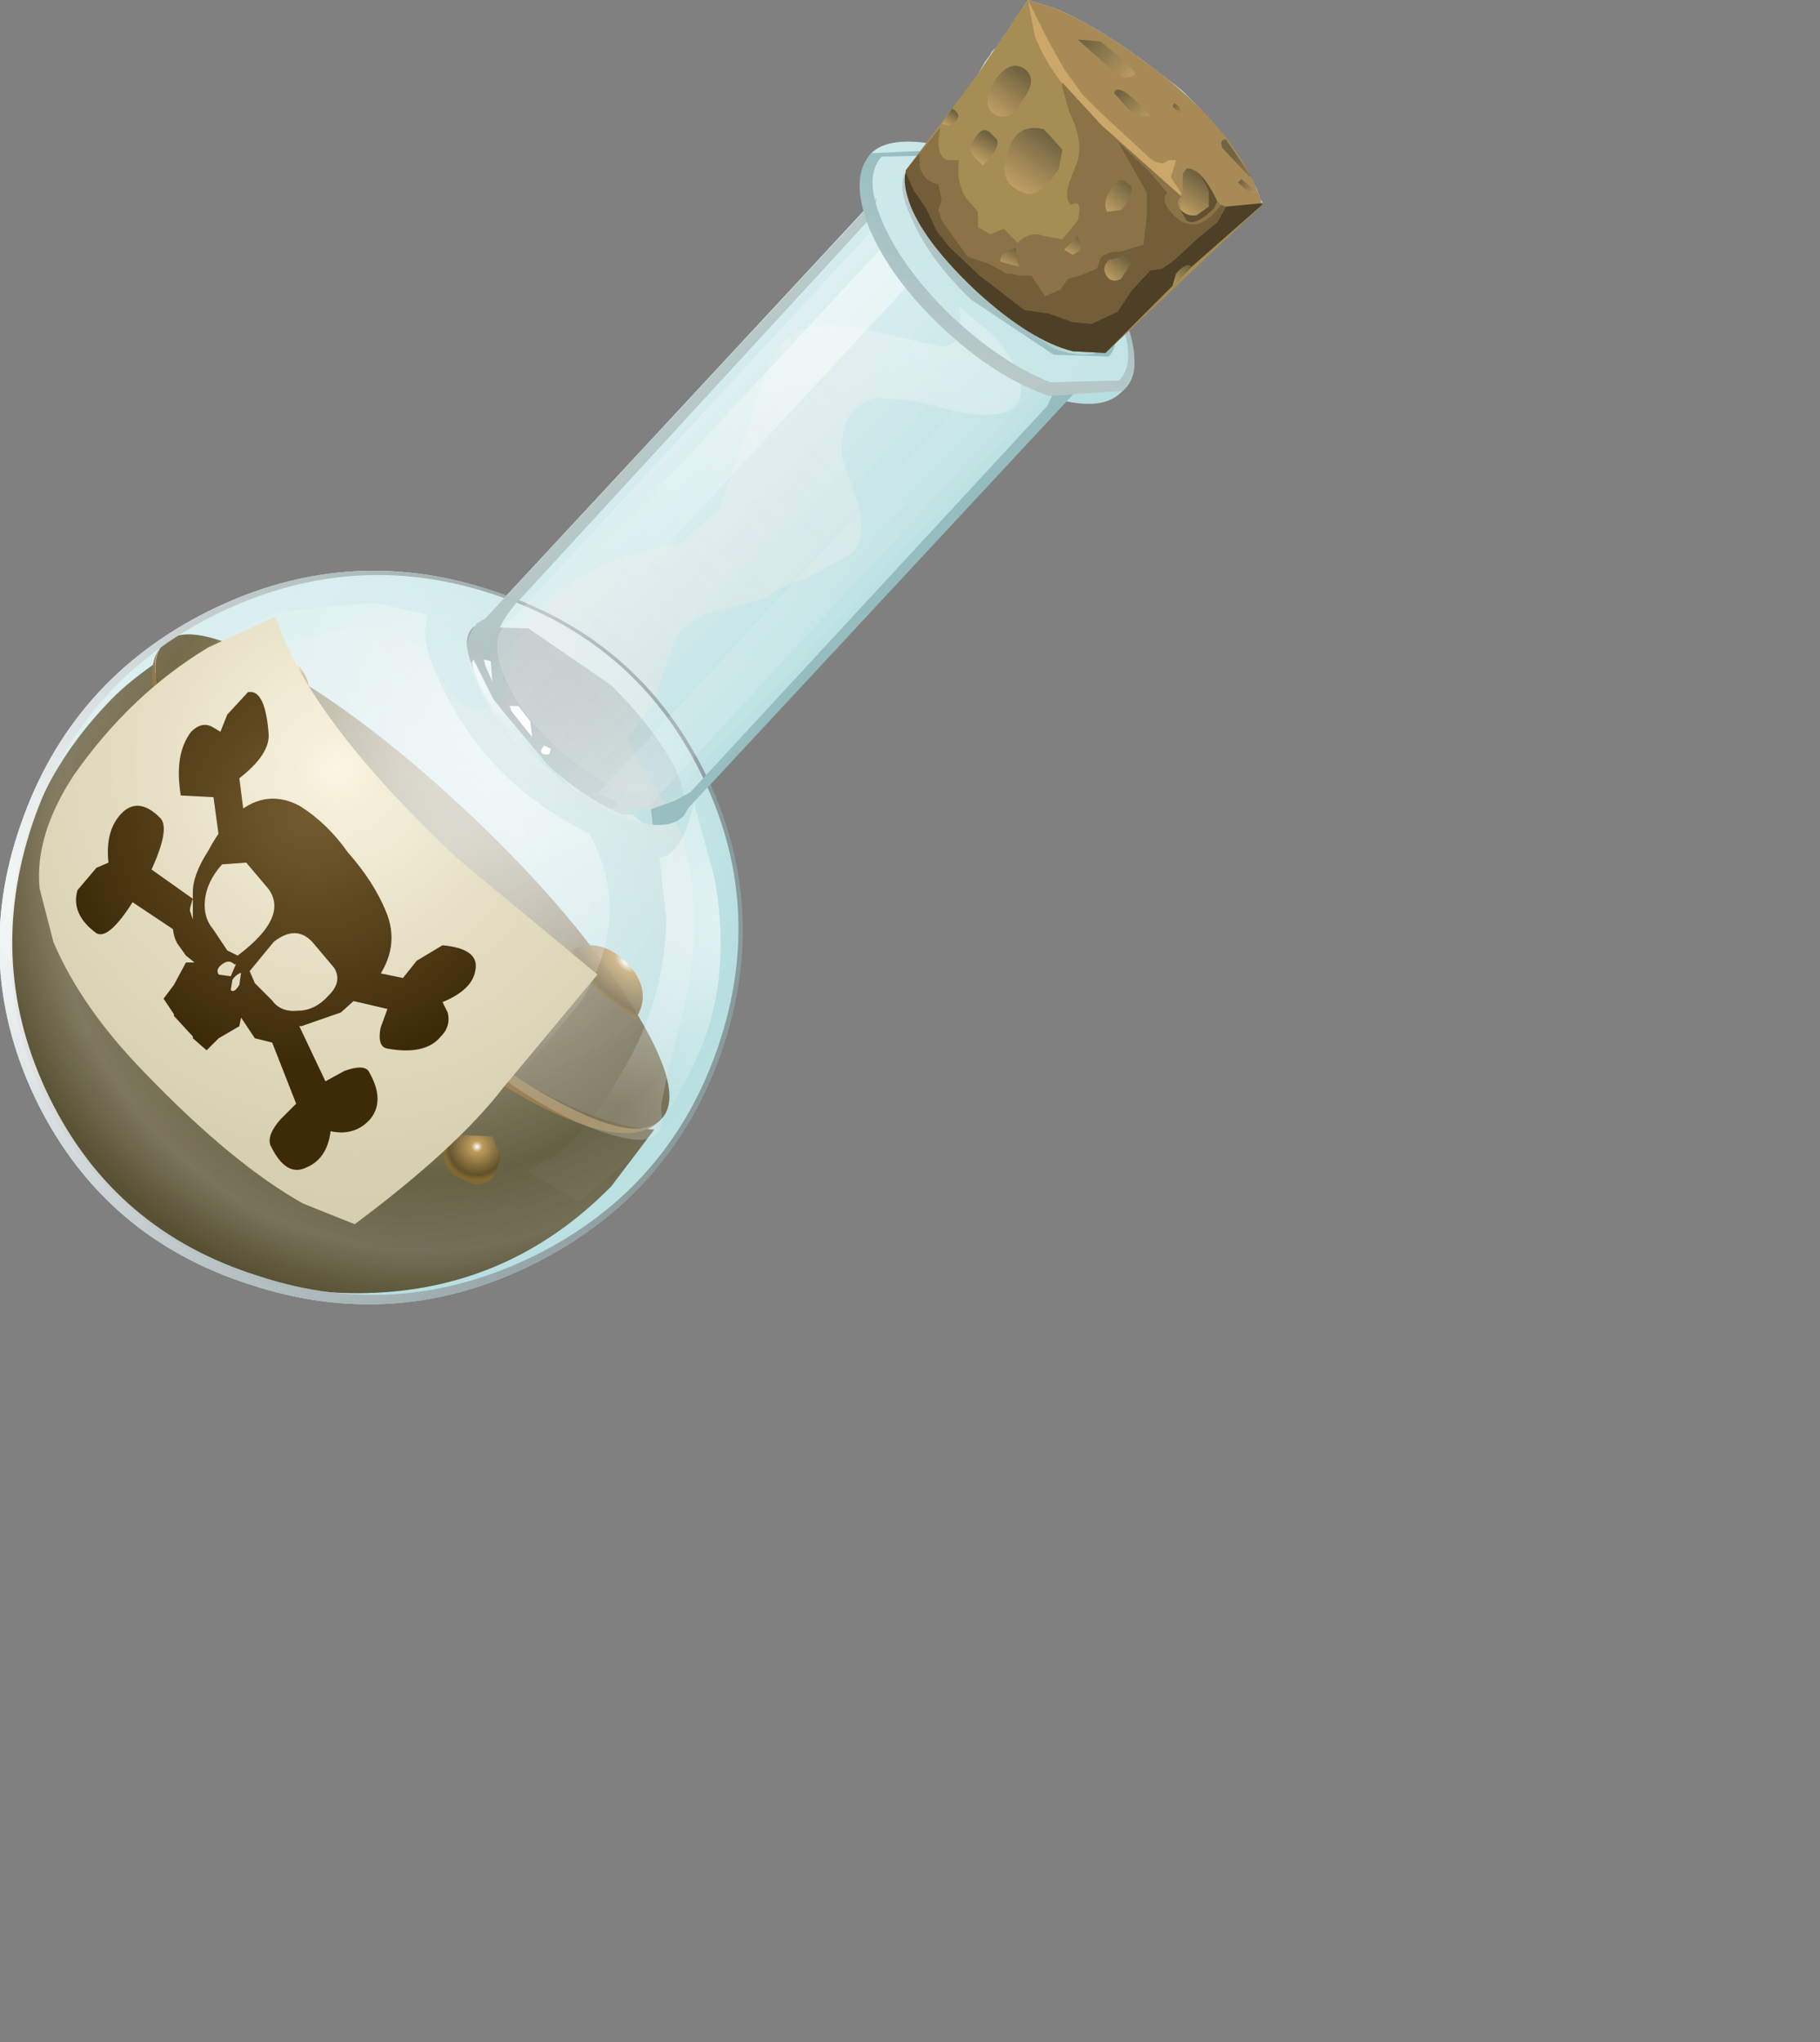 <?xml version="1.0" encoding="UTF-8" standalone="no"?>
<svg xmlns:xlink="http://www.w3.org/1999/xlink" height="59.3px" width="52.85px" xmlns="http://www.w3.org/2000/svg">
  <rect width="100%" height="100%" fill="#808080" stroke="none"/>
  <g transform="matrix(1.0, 0.0, 0.0, 1.0, 0.0, 0.0)">
    <use height="37.9" transform="matrix(1.0, 0.0, 0.0, 1.0, 0.0, 0.0)" width="36.65" xlink:href="#shape0"/>
  </g>
  <defs>
    <g id="shape0" transform="matrix(1.0, 0.0, 0.0, 1.0, 0.0, 0.0)">
      <path d="M29.85 0.0 L30.65 0.25 Q31.75 0.7 33.25 1.8 L34.1 2.45 34.35 2.65 34.85 3.15 35.4 3.85 35.6 4.0 35.6 4.05 36.0 4.65 36.1 4.75 36.5 5.5 36.6 5.8 36.65 5.85 36.65 5.95 32.75 9.55 Q33.2 10.85 32.6 11.35 32.1 11.9 30.95 11.65 L20.6 22.8 Q22.35 26.7 20.85 30.7 19.4 34.75 15.5 36.7 11.5 38.7 7.25 37.3 3.05 35.95 1.1 32.05 -0.85 28.1 0.6 23.95 2.05 19.75 6.05 17.75 10.3 15.65 14.7 17.3 L25.1 6.1 Q24.8 5.05 25.3 4.45 25.75 4.0 26.9 4.15 L27.3 3.7 27.35 3.6 28.4 2.15 28.6 1.8 28.75 1.6 28.8 1.5 28.95 1.35 29.85 0.0" fill="url(#gradient0)" fill-rule="evenodd" stroke="none"/>
      <path d="M4.45 19.3 Q4.8 20.85 6.3 23.05 7.8 25.3 10.1 27.45 12.55 29.8 15.0 31.3 17.45 32.75 19.0 32.8 L17.75 34.45 Q14.8 37.45 10.65 37.55 6.45 37.65 3.4 34.75 0.4 31.85 0.3 27.7 0.2 23.5 3.1 20.45 3.6 19.9 4.45 19.3" fill="url(#gradient1)" fill-rule="evenodd" stroke="none"/>
      <path d="M19.2 32.5 Q18.5 33.3 15.85 31.8 13.2 30.3 10.2 27.45 7.2 24.6 5.6 22.05 4.0 19.45 4.75 18.7 5.45 17.9 8.1 19.4 10.75 20.9 13.75 23.75 16.75 26.6 18.35 29.2 19.95 31.75 19.2 32.5" fill="url(#gradient2)" fill-rule="evenodd" stroke="none"/>
      <path d="M4.65 18.8 Q4.1 19.6 5.6 22.05 7.2 24.6 10.2 27.45 13.2 30.3 15.85 31.8 18.4 33.25 19.15 32.55 18.35 33.35 16.15 32.35 13.5 31.15 10.05 27.8 6.55 24.5 5.15 21.85 4.0 19.7 4.65 18.8" fill="#866a36" fill-rule="evenodd" stroke="none"/>
      <path d="M10.7 30.55 Q10.35 30.95 9.75 30.95 9.15 30.95 8.75 30.55 8.35 30.15 8.3 29.6 8.3 29.0 8.65 28.6 9.0 28.2 9.6 28.2 10.15 28.2 10.6 28.6 11.0 29.0 11.05 29.6 L10.7 30.55" fill="url(#gradient3)" fill-rule="evenodd" stroke="none"/>
      <path d="M4.7 23.2 L4.15 23.45 3.55 23.2 3.3 22.65 Q3.25 22.3 3.5 22.05 4.05 21.5 4.65 22.05 5.2 22.7 4.7 23.2" fill="url(#gradient4)" fill-rule="evenodd" stroke="none"/>
      <path d="M7.75 25.45 Q7.2 26.0 6.6 25.45 6.0 24.85 6.55 24.3 7.1 23.75 7.7 24.3 L7.95 24.9 7.75 25.45" fill="url(#gradient5)" fill-rule="evenodd" stroke="none"/>
      <path d="M13.5 28.1 L12.95 28.3 12.4 28.05 12.1 27.5 12.3 26.95 Q12.55 26.7 12.9 26.7 13.25 26.7 13.45 26.95 14.05 27.45 13.5 28.1" fill="url(#gradient6)" fill-rule="evenodd" stroke="none"/>
      <path d="M5.35 29.1 Q5.0 29.5 4.4 29.5 3.85 29.5 3.45 29.1 3.0 28.7 3.0 28.15 2.95 27.55 3.35 27.15 3.75 26.75 4.3 26.8 4.85 26.8 5.25 27.2 5.7 27.6 5.75 28.15 5.75 28.75 5.35 29.1" fill="url(#gradient7)" fill-rule="evenodd" stroke="none"/>
      <path d="M14.35 34.15 Q14.15 34.4 13.8 34.4 L13.2 34.15 Q12.6 33.55 13.1 32.95 L14.3 33.0 14.55 33.6 14.35 34.15" fill="url(#gradient8)" fill-rule="evenodd" stroke="none"/>
      <path d="M7.55 20.25 Q6.85 19.55 6.85 19.1 L8.55 19.2 Q9.35 19.95 8.65 21.0 8.2 20.9 7.55 20.25" fill="url(#gradient9)" fill-rule="evenodd" stroke="none"/>
      <path d="M12.95 27.5 L12.35 26.6 13.7 26.65 Q14.3 27.25 13.8 28.05 L12.95 27.5" fill="url(#gradient10)" fill-rule="evenodd" stroke="none"/>
      <path d="M9.5 26.0 Q8.8 25.3 8.65 24.65 L9.7 24.35 Q10.3 24.35 10.7 24.75 L11.15 25.75 10.8 26.85 Q10.2 26.7 9.5 26.0" fill="url(#gradient11)" fill-rule="evenodd" stroke="none"/>
      <path d="M17.3 28.75 L16.5 27.65 Q17.3 27.15 18.15 27.9 19.0 28.75 18.45 29.6 L17.3 28.75" fill="url(#gradient12)" fill-rule="evenodd" stroke="none"/>
      <path d="M27.85 8.9 L28.8 9.7 Q29.7 10.7 29.65 11.4 29.55 12.55 26.65 11.65 L25.5 11.55 Q24.35 11.75 24.45 13.3 L24.9 14.55 Q25.2 15.65 24.7 16.1 L23.4 16.8 Q22.55 17.05 22.3 17.35 L21.05 17.7 Q20.0 17.85 19.6 18.6 L18.95 20.45 18.35 21.25 Q18.0 21.3 18.75 22.35 L19.8 24.2 Q20.5 26.7 19.85 29.3 19.15 32.05 19.2 32.25 19.45 33.6 17.3 32.8 14.75 31.9 11.0 28.25 7.35 24.75 5.9 21.85 4.75 19.45 5.5 19.45 L8.0 18.75 Q10.3 18.05 11.2 18.25 12.05 18.4 12.7 19.55 13.3 20.6 13.85 20.6 14.6 20.65 14.8 19.55 L15.1 18.2 Q16.7 16.6 18.15 16.15 L19.8 15.75 20.9 14.75 21.8 12.2 Q22.25 10.45 22.8 9.9 23.35 9.25 25.05 9.55 L27.25 10.05 Q28.05 10.15 27.85 8.9" fill="url(#gradient13)" fill-rule="evenodd" stroke="none"/>
      <path d="M15.5 36.7 Q11.5 38.7 7.25 37.3 3.05 35.95 1.1 32.05 -0.85 28.1 0.6 23.95 2.05 19.75 6.05 17.75 10.05 15.75 14.3 17.15 18.5 18.5 20.45 22.4 22.4 26.35 20.95 30.55 19.5 34.7 15.5 36.7" fill="url(#gradient14)" fill-rule="evenodd" stroke="none"/>
      <path d="M20.35 22.45 Q18.45 18.6 14.3 17.25 10.2 15.9 6.25 17.85 2.35 19.8 0.95 23.9 -0.45 28.05 1.45 31.9 3.35 35.75 7.5 37.05 11.6 38.4 15.55 36.45 19.45 34.5 20.85 30.4 22.25 26.3 20.35 22.45 M14.3 17.15 Q18.5 18.5 20.45 22.4 22.4 26.35 20.95 30.55 19.5 34.7 15.5 36.7 11.5 38.7 7.25 37.3 3.05 35.95 1.1 32.05 -0.85 28.1 0.6 23.95 2.05 19.75 6.05 17.75 10.05 15.75 14.3 17.15" fill="url(#gradient15)" fill-rule="evenodd" stroke="none"/>
      <path d="M13.1 20.45 Q14.45 22.9 17.1 24.2 18.4 26.5 16.9 29.05 L15.15 31.15 Q13.9 32.85 11.8 32.95 7.55 33.2 3.25 25.5 2.0 23.25 3.9 20.75 5.6 18.6 8.2 17.75 L10.9 17.5 12.4 17.85 12.35 18.3 Q12.3 19.0 13.1 20.45" fill="url(#gradient16)" fill-rule="evenodd" stroke="none"/>
      <path d="M19.15 24.9 Q19.8 24.85 20.15 23.3 L20.75 25.5 Q21.2 28.05 20.5 30.05 19.8 32.05 18.25 33.7 L16.8 34.9 15.3 34.0 16.15 33.55 Q17.2 32.7 18.25 30.8 19.3 28.9 19.35 26.7 L19.15 24.9" fill="url(#gradient17)" fill-rule="evenodd" stroke="none"/>
      <path d="M19.65 23.7 L18.05 23.65 Q16.9 23.15 15.65 22.0 L13.9 19.75 Q13.3 18.6 13.75 18.2 L15.35 18.25 17.75 19.9 Q18.95 21.1 19.55 22.2 20.1 23.3 19.65 23.7" fill="url(#gradient18)" fill-rule="evenodd" stroke="none"/>
      <path d="M25.3 4.45 L27.5 4.35 Q29.05 4.85 30.55 6.3 32.05 7.75 32.65 9.2 33.25 10.7 32.6 11.35 L30.45 11.5 Q28.9 10.95 27.4 9.55 25.9 8.15 25.25 6.65 24.65 5.15 25.3 4.45 M30.35 6.5 Q29.15 5.35 28.0 4.85 26.8 4.35 26.4 4.85 25.95 5.3 26.5 6.4 27.0 7.55 28.2 8.7 L30.6 10.3 32.2 10.35 Q32.65 9.85 32.1 8.75 31.55 7.65 30.35 6.5" fill="url(#gradient19)" fill-rule="evenodd" stroke="none"/>
      <path d="M25.4 5.8 Q25.15 6.4 25.75 7.45 26.3 8.55 27.4 9.55 L29.6 11.1 31.3 11.3 19.95 23.55 19.8 23.8 18.1 23.85 15.6 22.2 Q14.35 21.05 13.85 19.85 13.3 18.7 13.8 18.2 L14.05 18.0 25.4 5.8" fill="url(#gradient20)" fill-rule="evenodd" stroke="none"/>
      <path d="M27.4 9.5 Q29.0 10.95 30.5 11.3 L20.0 22.65 19.8 22.9 18.25 23.05 Q17.2 22.65 16.1 21.65 15.05 20.65 14.65 19.65 14.2 18.6 14.7 18.1 L14.95 17.9 25.45 6.55 Q25.8 7.95 27.4 9.5" fill="url(#gradient21)" fill-rule="evenodd" stroke="none"/>
      <path d="M16.65 22.95 L15.65 22.1 14.3 20.55 14.35 20.35 15.9 22.2 16.65 22.95" fill="url(#gradient22)" fill-rule="evenodd" stroke="none"/>
      <path d="M25.45 5.75 L25.4 6.2 15.15 17.35 15.0 17.5 Q14.25 18.4 14.25 19.2 L14.05 19.15 Q13.8 18.25 13.7 18.85 L13.75 19.15 13.7 19.25 Q13.55 18.4 13.85 18.1 L14.1 17.95 25.45 5.75" fill="url(#gradient23)" fill-rule="evenodd" stroke="none"/>
      <path d="M30.4 11.8 L30.55 11.5 30.05 11.3 30.15 11.2 31.35 11.25 20.0 23.45 19.85 23.7 Q19.55 24.0 18.95 23.95 L18.9 23.5 19.6 23.25 20.05 23.0 30.4 11.8" fill="url(#gradient24)" fill-rule="evenodd" stroke="none"/>
      <path d="M25.65 7.15 L26.35 8.3 15.05 20.5 14.8 20.5 14.85 20.65 14.8 20.7 14.6 20.2 14.45 20.1 Q14.35 20.0 14.35 20.35 L13.75 19.15 14.05 19.15 14.1 19.35 14.3 19.8 14.25 19.2 14.4 19.25 25.65 7.15" fill="url(#gradient25)" fill-rule="evenodd" stroke="none"/>
      <path d="M13.75 19.15 L14.35 20.35 14.3 20.55 Q13.85 19.9 13.7 19.25 L13.75 19.15" fill="url(#gradient26)" fill-rule="evenodd" stroke="none"/>
      <path d="M13.75 19.15 L14.35 20.35 14.3 20.55 Q13.85 19.9 13.7 19.25 L13.75 19.15" fill="url(#gradient27)" fill-rule="evenodd" stroke="none"/>
      <path d="M14.1 19.35 L14.05 19.15 14.25 19.2 14.3 19.8 14.1 19.35" fill="url(#gradient28)" fill-rule="evenodd" stroke="none"/>
      <path d="M14.1 19.35 L14.05 19.15 14.25 19.2 14.3 19.8 14.1 19.35" fill="url(#gradient29)" fill-rule="evenodd" stroke="none"/>
      <path d="M28.9 10.6 L29.35 10.85 30.0 11.25 30.05 11.3 18.85 23.4 18.9 23.5 18.2 23.5 18.65 23.9 17.65 23.55 17.95 23.4 17.85 23.25 17.35 23.05 28.9 10.6" fill="url(#gradient30)" fill-rule="evenodd" stroke="none"/>
      <path d="M30.0 11.25 L29.35 10.85 30.15 11.2 30.05 11.3 30.0 11.25" fill="url(#gradient31)" fill-rule="evenodd" stroke="none"/>
      <path d="M30.0 11.25 L29.35 10.85 30.15 11.2 30.05 11.3 30.0 11.25" fill="url(#gradient32)" fill-rule="evenodd" stroke="none"/>
      <path d="M18.9 23.5 L18.95 23.95 18.65 23.9 18.2 23.5 18.9 23.5" fill="url(#gradient33)" fill-rule="evenodd" stroke="none"/>
      <path d="M18.9 23.5 L18.95 23.95 18.65 23.9 18.2 23.5 18.9 23.5" fill="url(#gradient34)" fill-rule="evenodd" stroke="none"/>
      <path d="M14.8 20.5 L15.05 20.5 15.4 20.95 15.45 21.4 14.85 20.65 14.8 20.5" fill="#ffffff" fill-rule="evenodd" stroke="none"/>
      <path d="M15.7 21.8 L15.8 21.65 16.0 21.75 15.95 21.9 Q15.75 21.95 15.7 21.8" fill="#ffffff" fill-rule="evenodd" stroke="none"/>
      <path d="M32.2 10.35 L30.6 10.3 28.2 8.7 Q27.0 7.55 26.5 6.4 25.95 5.3 26.4 4.85 26.8 4.35 28.0 4.85 29.15 5.35 30.35 6.5 31.55 7.65 32.1 8.75 32.65 9.85 32.2 10.35" fill="url(#gradient35)" fill-rule="evenodd" stroke="none"/>
      <path d="M25.3 4.45 L27.5 4.35 Q29.05 4.85 30.55 6.3 32.05 7.75 32.65 9.2 33.25 10.7 32.6 11.35 L30.45 11.5 Q28.9 10.95 27.4 9.55 25.9 8.15 25.25 6.65 24.65 5.15 25.3 4.45 M27.6 4.5 L25.6 4.55 Q25.05 5.15 25.65 6.5 26.25 7.85 27.65 9.2 29.1 10.55 30.5 11.1 L32.5 11.05 Q33.05 10.45 32.45 9.1 31.85 7.7 30.45 6.35 29.05 5.0 27.6 4.5" fill="url(#gradient36)" fill-rule="evenodd" stroke="none"/>
      <path d="M28.0 4.85 Q28.75 5.15 29.5 5.8 28.8 5.25 28.1 4.95 27.0 4.5 26.55 4.95 26.15 5.4 26.65 6.5 27.15 7.55 28.3 8.65 L30.55 10.15 32.1 10.2 Q32.5 9.75 32.05 8.7 L32.1 8.8 Q32.6 9.9 32.2 10.35 L30.6 10.3 28.2 8.7 Q27.0 7.55 26.5 6.4 25.95 5.3 26.4 4.85 26.8 4.35 28.0 4.85" fill="url(#gradient37)" fill-rule="evenodd" stroke="none"/>
      <path d="M28.0 4.85 Q28.45 5.05 28.95 5.4 28.55 5.1 28.15 4.95 27.05 4.5 26.65 4.95 26.25 5.35 26.75 6.45 27.25 7.5 28.35 8.55 L30.55 10.1 Q31.65 10.5 32.05 10.1 32.5 9.65 32.0 8.6 L31.8 8.2 32.1 8.75 Q32.65 9.85 32.2 10.35 L30.6 10.3 28.2 8.7 Q27.0 7.55 26.5 6.4 25.95 5.3 26.4 4.85 26.8 4.35 28.0 4.85" fill="url(#gradient38)" fill-rule="evenodd" stroke="none"/>
      <path d="M29.85 0.0 L30.65 0.25 Q31.75 0.7 33.25 1.8 36.0 3.8 36.65 5.95 L32.1 10.25 31.15 10.2 Q29.95 9.9 28.4 8.5 26.85 7.05 26.4 5.85 L26.3 4.95 28.4 2.15 29.85 0.0" fill="#a78a56" fill-rule="evenodd" stroke="none"/>
      <path d="M31.15 4.4 Q29.8 3.25 29.4 2.5 29.1 2.0 28.95 1.35 L29.85 0.0 30.45 1.2 30.9 2.0 31.4 2.7 Q31.6 2.95 32.75 4.0 L33.4 4.6 33.55 4.7 33.75 4.75 33.95 4.65 34.15 4.65 34.0 5.15 34.3 5.6 34.25 6.0 33.2 5.9 Q32.4 5.55 31.15 4.4" fill="#cba769" fill-rule="evenodd" stroke="none"/>
      <path d="M32.6 2.25 L32.2 1.95 31.3 1.15 31.95 1.2 32.5 1.65 32.8 1.95 Q33.2 2.25 32.6 2.25" fill="url(#gradient39)" fill-rule="evenodd" stroke="none"/>
      <path d="M32.75 3.15 L32.35 2.7 Q32.45 2.4 33.05 3.0 L33.4 3.35 Q33.15 3.45 32.75 3.15" fill="url(#gradient40)" fill-rule="evenodd" stroke="none"/>
      <path d="M34.1 3.0 L34.25 3.1 34.35 3.35 34.05 3.1 34.1 3.0" fill="url(#gradient41)" fill-rule="evenodd" stroke="none"/>
      <path d="M35.5 4.3 Q35.4 4.05 35.6 4.05 L36.35 5.15 36.25 5.1 35.5 4.3" fill="url(#gradient42)" fill-rule="evenodd" stroke="none"/>
      <path d="M35.95 5.3 L36.05 5.2 36.5 5.6 Q36.3 5.65 35.95 5.3" fill="url(#gradient43)" fill-rule="evenodd" stroke="none"/>
      <path d="M26.3 4.95 L28.4 2.15 29.85 0.0 30.05 1.05 Q30.55 2.35 32.0 3.65 L34.35 5.75 34.3 5.3 Q34.3 4.85 34.5 4.9 L35.4 5.9 Q36.05 6.2 36.65 5.9 L36.65 5.95 32.1 10.25 31.15 10.2 Q29.95 9.9 28.4 8.5 26.85 7.05 26.4 5.85 L26.3 4.95" fill="#a58d54" fill-rule="evenodd" stroke="none"/>
      <path d="M29.6 7.75 L29.5 7.45 29.5 7.2 Q29.0 7.35 29.05 7.6 L29.6 7.75 M31.15 7.4 Q31.5 7.25 31.35 7.05 L31.3 6.85 30.9 7.25 31.15 7.4 M32.7 5.3 Q32.5 5.1 32.25 5.5 32.0 5.9 32.15 6.15 L32.55 6.1 Q32.9 5.75 32.85 5.4 L32.7 5.3 M30.85 2.55 L30.85 2.4 32.0 3.65 34.3 5.7 Q34.15 5.85 34.25 6.05 L34.45 6.4 Q34.7 6.6 35.25 6.05 L35.35 5.85 35.45 5.95 Q34.95 6.6 34.55 6.5 34.3 6.5 34.0 6.15 33.7 5.8 33.9 5.6 L33.35 4.95 32.45 4.1 33.3 5.6 33.3 6.25 33.2 7.1 32.55 7.3 Q32.1 7.3 31.95 7.5 L31.85 7.8 31.35 8.0 31.0 8.1 30.8 8.4 30.35 8.6 29.95 8.0 29.6 8.0 29.4 7.95 29.25 7.95 28.7 7.65 28.1 7.45 27.35 6.4 27.25 6.1 27.35 5.8 27.25 5.35 Q26.8 5.25 26.7 4.8 L26.7 4.45 27.3 3.7 27.25 4.1 Q27.25 4.55 27.5 4.65 L27.85 4.65 Q27.75 5.25 28.05 5.75 L28.4 6.15 28.4 6.6 28.75 6.8 29.15 6.65 29.55 7.05 Q29.9 6.7 30.3 6.85 L30.85 6.95 31.3 6.4 Q31.45 5.75 31.1 5.95 30.9 5.75 31.05 5.3 L31.3 4.65 Q31.45 4.05 31.05 3.25 L30.85 2.55" fill="#8b7347" fill-rule="evenodd" stroke="none"/>
      <path d="M35.1 6.0 L35.1 5.55 Q34.8 4.9 34.5 4.9 34.9 4.9 35.35 5.85 L35.25 6.05 Q34.7 6.6 34.45 6.4 L34.25 6.05 Q34.45 6.3 34.75 6.25 L35.1 6.0" fill="#615031" fill-rule="evenodd" stroke="none"/>
      <path d="M32.2 7.55 Q32.0 7.75 32.1 7.95 32.25 8.25 32.55 8.1 L32.85 7.65 32.65 7.45 32.2 7.55 M26.7 4.45 L26.7 4.8 Q26.8 5.25 27.25 5.35 L27.35 5.8 27.25 6.1 27.35 6.4 28.1 7.45 28.7 7.65 29.25 7.95 29.4 7.95 29.6 8.0 29.95 8.0 30.35 8.6 30.8 8.4 31.0 8.1 31.35 8.0 31.85 7.8 31.95 7.5 Q32.1 7.3 32.55 7.3 L33.2 7.1 33.3 6.25 33.3 5.6 32.45 4.1 33.35 4.95 33.9 5.6 Q33.7 5.8 34.0 6.15 34.3 6.5 34.55 6.5 34.95 6.6 35.45 5.95 L35.6 6.0 35.35 6.45 34.8 6.9 34.1 7.55 33.75 7.8 33.4 7.85 32.85 8.45 32.45 9.05 31.7 9.4 31.15 9.35 30.45 9.1 29.75 9.0 28.45 8.0 27.55 7.15 27.2 6.7 26.9 6.05 26.55 5.55 26.3 5.0 26.3 4.95 26.7 4.45" fill="#735e39" fill-rule="evenodd" stroke="none"/>
      <path d="M26.45 6.0 Q26.2 5.35 26.3 5.0 L26.55 5.55 26.9 6.05 27.2 6.7 27.55 7.15 28.45 8.0 29.75 9.0 30.45 9.1 31.15 9.35 31.7 9.4 32.45 9.05 32.85 8.45 33.4 7.85 33.75 7.8 34.1 7.55 34.8 6.9 35.35 6.45 35.6 6.0 36.65 5.9 36.65 5.95 34.6 7.75 Q34.45 7.6 34.15 7.95 L34.05 8.3 32.1 10.25 31.15 10.2 Q29.95 9.9 28.4 8.5 26.9 7.1 26.45 6.0" fill="#4d4027" fill-rule="evenodd" stroke="none"/>
      <path d="M28.85 3.3 Q28.5 3.05 28.85 2.4 29.3 1.7 29.75 2.0 30.15 2.3 29.7 2.9 29.35 3.6 28.85 3.3" fill="url(#gradient44)" fill-rule="evenodd" stroke="none"/>
      <path d="M29.75 5.6 Q28.95 5.35 29.25 4.45 29.5 3.55 30.3 3.75 L30.45 3.9 30.85 4.35 30.75 4.9 Q30.15 5.8 29.75 5.6" fill="url(#gradient45)" fill-rule="evenodd" stroke="none"/>
      <path d="M28.2 4.2 Q28.5 3.6 28.75 3.85 L28.95 4.05 Q29.05 4.3 28.55 4.8 28.1 4.45 28.2 4.2" fill="url(#gradient46)" fill-rule="evenodd" stroke="none"/>
      <path d="M27.65 3.15 Q28.05 3.4 27.55 3.65 L27.35 3.6 27.65 3.15" fill="url(#gradient47)" fill-rule="evenodd" stroke="none"/>
      <path d="M32.15 6.15 Q32.0 5.9 32.25 5.5 32.5 5.1 32.7 5.3 L32.85 5.4 Q32.9 5.75 32.55 6.1 L32.15 6.15" fill="#705c39" fill-rule="evenodd" stroke="none"/>
      <path d="M32.15 6.15 Q32.0 5.9 32.25 5.5 32.5 5.1 32.7 5.3 L32.85 5.4 Q32.9 5.75 32.55 6.1 L32.15 6.15" fill="url(#gradient48)" fill-rule="evenodd" stroke="none"/>
      <path d="M31.35 7.05 Q31.5 7.25 31.15 7.4 L30.9 7.25 31.3 6.85 31.35 7.05" fill="#705c39" fill-rule="evenodd" stroke="none"/>
      <path d="M31.35 7.05 Q31.5 7.25 31.15 7.4 L30.9 7.25 31.3 6.85 31.35 7.05" fill="url(#gradient49)" fill-rule="evenodd" stroke="none"/>
      <path d="M29.5 7.45 L29.6 7.75 29.05 7.6 Q29.0 7.35 29.5 7.2 L29.5 7.45" fill="#705c39" fill-rule="evenodd" stroke="none"/>
      <path d="M29.5 7.45 L29.6 7.75 29.05 7.6 Q29.0 7.35 29.5 7.2 L29.5 7.45" fill="url(#gradient50)" fill-rule="evenodd" stroke="none"/>
      <path d="M32.65 7.45 L32.85 7.65 32.55 8.1 Q32.25 8.25 32.1 7.95 32.0 7.75 32.2 7.55 L32.65 7.45" fill="#615031" fill-rule="evenodd" stroke="none"/>
      <path d="M32.65 7.45 L32.85 7.65 32.55 8.1 Q32.25 8.25 32.1 7.95 32.0 7.75 32.2 7.55 L32.65 7.45" fill="url(#gradient51)" fill-rule="evenodd" stroke="none"/>
      <path d="M34.15 7.95 Q34.45 7.6 34.6 7.75 L34.05 8.3 34.15 7.95" fill="#4d4027" fill-rule="evenodd" stroke="none"/>
      <path d="M34.15 7.95 Q34.45 7.6 34.6 7.75 L34.05 8.3 34.15 7.95" fill="url(#gradient52)" fill-rule="evenodd" stroke="none"/>
      <path d="M34.35 5.05 L34.45 4.9 Q34.75 4.85 35.1 5.55 L35.1 6.0 34.75 6.25 Q34.45 6.3 34.25 6.05 L34.3 5.7 34.35 5.75 34.35 5.05" fill="#615031" fill-rule="evenodd" stroke="none"/>
      <path d="M34.35 5.05 L34.45 4.9 Q34.75 4.85 35.1 5.55 L35.1 6.0 34.75 6.25 Q34.45 6.3 34.25 6.05 L34.3 5.7 34.35 5.75 34.35 5.05" fill="url(#gradient53)" fill-rule="evenodd" stroke="none"/>
      <path d="M6.05 18.8 L8.0 17.9 Q8.95 20.85 13.25 24.9 L17.35 28.3 14.6 31.6 Q13.25 33.35 10.3 35.55 L8.8 34.95 Q6.75 33.8 4.2 31.15 2.35 29.25 1.55 27.35 L1.15 25.8 Q1.0 24.25 2.15 22.5 3.8 20.15 6.05 18.8" fill="url(#gradient54)" fill-rule="evenodd" stroke="none"/>
      <path d="M6.75 28.45 L6.7 28.75 Q6.8 28.85 6.95 28.6 L7.0 28.25 Q6.85 28.3 6.75 28.45 M6.85 28.0 L6.8 28.0 Q6.65 27.85 6.45 28.0 6.25 28.15 6.35 28.3 L6.7 28.35 6.85 28.0 M9.7 28.1 L9.15 27.45 Q8.65 26.8 7.95 27.35 L7.25 28.2 7.4 28.55 7.9 29.05 Q8.15 29.4 8.65 29.35 9.15 29.35 9.55 28.9 9.95 28.5 9.7 28.1 M6.05 24.7 Q6.45 23.95 6.9 23.6 7.75 22.9 8.7 23.4 9.5 23.9 10.1 24.75 10.85 25.6 11.2 26.45 11.65 27.5 10.9 28.5 L9.9 29.4 8.75 29.8 8.05 29.75 8.45 29.9 8.5 30.15 8.2 30.35 7.4 30.15 7.0 29.55 6.95 29.8 6.35 30.15 6.0 30.5 5.6 30.15 5.6 30.1 5.05 29.5 5.05 29.45 4.75 29.0 5.05 28.6 5.4 27.95 5.65 27.95 5.4 27.75 5.15 27.4 Q4.95 27.05 5.05 26.5 5.05 26.25 5.2 26.15 L5.45 26.25 5.6 26.7 5.6 25.9 Q5.6 25.4 6.05 24.7 M7.15 25.05 L6.45 25.1 Q6.0 25.6 5.95 26.15 5.9 26.65 6.2 27.0 L6.6 27.6 6.9 27.75 Q8.5 26.55 7.7 25.7 L7.15 25.05" fill="url(#gradient55)" fill-rule="evenodd" stroke="none"/>
      <path d="M10.25 28.1 L11.7 28.4 12.1 27.9 12.85 27.45 Q13.95 27.55 13.8 28.2 13.7 28.75 12.85 29.1 L13.0 29.4 Q13.1 29.8 12.8 30.1 12.35 30.65 11.25 30.45 10.95 30.4 11.05 29.85 L11.25 29.3 9.75 28.95 10.25 28.1" fill="url(#gradient56)" fill-rule="evenodd" stroke="none"/>
      <path d="M6.4 21.25 L6.6 20.75 7.2 20.1 Q7.7 20.0 7.8 21.3 7.85 21.9 6.95 22.6 L7.2 24.55 7.05 24.6 Q6.7 24.7 6.45 25.0 L6.2 23.15 5.25 23.1 Q5.05 21.9 5.55 21.25 5.85 20.95 6.15 21.1 L6.4 21.25" fill="url(#gradient57)" fill-rule="evenodd" stroke="none"/>
      <path d="M3.5 23.65 Q4.0 23.1 4.65 23.75 4.95 24.05 4.4 25.25 L5.6 26.1 Q5.35 26.8 5.65 27.3 L5.2 27.1 3.85 26.2 Q3.15 27.3 2.8 27.1 2.05 26.55 2.25 25.85 L2.8 25.2 3.15 25.05 Q3.05 24.15 3.5 23.65" fill="url(#gradient58)" fill-rule="evenodd" stroke="none"/>
      <path d="M10.0 31.1 Q10.55 30.9 10.7 31.1 11.2 31.95 10.75 32.5 10.3 33.0 9.6 32.85 9.5 33.65 8.9 33.9 8.3 34.2 7.85 33.25 7.75 32.95 8.15 32.5 L8.6 32.05 7.6 29.5 8.55 29.5 9.45 31.4 10.0 31.1" fill="url(#gradient59)" fill-rule="evenodd" stroke="none"/>
    </g>
    <linearGradient gradientTransform="matrix(0.01, 0.009, 0.009, -0.01, 18.55, 18.6)" gradientUnits="userSpaceOnUse" id="gradient0" spreadMethod="pad" x1="-819.2" x2="819.2">
      <stop offset="0.0" stop-color="#d9eeef"/>
      <stop offset="1.0" stop-color="#abd9db"/>
    </linearGradient>
    <radialGradient cx="0" cy="0" gradientTransform="matrix(-0.005, 0.016, 0.016, 0.005, 10.9, 23.55)" gradientUnits="userSpaceOnUse" id="gradient1" r="819.2" spreadMethod="pad">
      <stop offset="0.0" stop-color="#5a4412" stop-opacity="0.667"/>
      <stop offset="0.988" stop-color="#3e2f0b" stop-opacity="0.847"/>
    </radialGradient>
    <radialGradient cx="0" cy="0" gradientTransform="matrix(-0.004, 0.012, 0.012, 0.004, 12.4, 21.8)" gradientUnits="userSpaceOnUse" id="gradient2" r="819.2" spreadMethod="pad">
      <stop offset="0.0" stop-color="#6b5116" stop-opacity="0.667"/>
      <stop offset="0.988" stop-color="#46340d" stop-opacity="0.847"/>
    </radialGradient>
    <radialGradient cx="0" cy="0" gradientTransform="matrix(-0.001, 0.002, 0.002, 0.001, 9.85, 29.15)" gradientUnits="userSpaceOnUse" id="gradient3" r="819.2" spreadMethod="pad">
      <stop offset="0.0" stop-color="#ffffff"/>
      <stop offset="0.165" stop-color="#b9914a"/>
      <stop offset="0.859" stop-color="#523e10" stop-opacity="0.847"/>
      <stop offset="1.0" stop-color="#775b19" stop-opacity="0.847"/>
    </radialGradient>
    <radialGradient cx="0" cy="0" gradientTransform="matrix(-6.0E-4, 0.001, 0.001, 6.0E-4, 4.2, 22.4)" gradientUnits="userSpaceOnUse" id="gradient4" r="819.2" spreadMethod="pad">
      <stop offset="0.0" stop-color="#ffffff"/>
      <stop offset="0.165" stop-color="#b9914a"/>
      <stop offset="0.859" stop-color="#523e10" stop-opacity="0.847"/>
      <stop offset="1.0" stop-color="#775b19" stop-opacity="0.847"/>
    </radialGradient>
    <radialGradient cx="0" cy="0" gradientTransform="matrix(-6.0E-4, 0.001, 0.001, 6.0E-4, 7.25, 24.6)" gradientUnits="userSpaceOnUse" id="gradient5" r="819.2" spreadMethod="pad">
      <stop offset="0.0" stop-color="#ffffff"/>
      <stop offset="0.165" stop-color="#b9914a"/>
      <stop offset="0.859" stop-color="#523e10" stop-opacity="0.847"/>
      <stop offset="1.0" stop-color="#775b19" stop-opacity="0.847"/>
    </radialGradient>
    <radialGradient cx="0" cy="0" gradientTransform="matrix(-6.0E-4, 0.001, 0.001, 6.0E-4, 13.0, 27.25)" gradientUnits="userSpaceOnUse" id="gradient6" r="819.2" spreadMethod="pad">
      <stop offset="0.0" stop-color="#ffffff"/>
      <stop offset="0.165" stop-color="#b9914a"/>
      <stop offset="0.859" stop-color="#523e10" stop-opacity="0.847"/>
      <stop offset="1.0" stop-color="#775b19" stop-opacity="0.847"/>
    </radialGradient>
    <radialGradient cx="0" cy="0" gradientTransform="matrix(-0.001, 0.002, 0.002, 0.001, 4.5, 27.7)" gradientUnits="userSpaceOnUse" id="gradient7" r="819.2" spreadMethod="pad">
      <stop offset="0.0" stop-color="#ffffff"/>
      <stop offset="0.165" stop-color="#b9914a"/>
      <stop offset="0.859" stop-color="#523e10" stop-opacity="0.847"/>
      <stop offset="1.0" stop-color="#775b19" stop-opacity="0.847"/>
    </radialGradient>
    <radialGradient cx="0" cy="0" gradientTransform="matrix(-6.0E-4, 0.001, 0.001, 6.0E-4, 13.85, 33.3)" gradientUnits="userSpaceOnUse" id="gradient8" r="819.2" spreadMethod="pad">
      <stop offset="0.0" stop-color="#ffffff"/>
      <stop offset="0.165" stop-color="#b9914a"/>
      <stop offset="0.859" stop-color="#523e10" stop-opacity="0.847"/>
      <stop offset="1.0" stop-color="#775b19" stop-opacity="0.847"/>
    </radialGradient>
    <radialGradient cx="0" cy="0" gradientTransform="matrix(-0.001, 0.001, 0.002, 0.002, 8.55, 19.25)" gradientUnits="userSpaceOnUse" id="gradient9" r="819.2" spreadMethod="pad">
      <stop offset="0.0" stop-color="#ffffff"/>
      <stop offset="0.165" stop-color="#b9914a"/>
      <stop offset="0.859" stop-color="#523e10" stop-opacity="0.847"/>
      <stop offset="1.0" stop-color="#775b19" stop-opacity="0.847"/>
    </radialGradient>
    <radialGradient cx="0" cy="0" gradientTransform="matrix(-0.001, 9.0E-4, 0.002, 0.002, 13.7, 26.7)" gradientUnits="userSpaceOnUse" id="gradient10" r="819.2" spreadMethod="pad">
      <stop offset="0.0" stop-color="#ffffff"/>
      <stop offset="0.165" stop-color="#b9914a"/>
      <stop offset="0.859" stop-color="#523e10" stop-opacity="0.847"/>
      <stop offset="1.0" stop-color="#775b19" stop-opacity="0.847"/>
    </radialGradient>
    <radialGradient cx="0" cy="0" gradientTransform="matrix(-0.002, 0.001, 0.002, 0.003, 10.7, 24.85)" gradientUnits="userSpaceOnUse" id="gradient11" r="819.2" spreadMethod="pad">
      <stop offset="0.0" stop-color="#ffffff"/>
      <stop offset="0.165" stop-color="#b9914a"/>
      <stop offset="0.859" stop-color="#523e10" stop-opacity="0.847"/>
      <stop offset="1.0" stop-color="#775b19" stop-opacity="0.847"/>
    </radialGradient>
    <radialGradient cx="0" cy="0" gradientTransform="matrix(-0.001, 0.001, 0.002, 0.002, 18.15, 27.95)" gradientUnits="userSpaceOnUse" id="gradient12" r="819.2" spreadMethod="pad">
      <stop offset="0.0" stop-color="#ffffff"/>
      <stop offset="0.165" stop-color="#b9914a"/>
      <stop offset="0.859" stop-color="#523e10" stop-opacity="0.847"/>
      <stop offset="1.0" stop-color="#775b19" stop-opacity="0.847"/>
    </radialGradient>
    <radialGradient cx="0" cy="0" gradientTransform="matrix(-0.016, 0.016, 0.032, 0.031, 27.3, 9.7)" gradientUnits="userSpaceOnUse" id="gradient13" r="819.2" spreadMethod="pad">
      <stop offset="0.0" stop-color="#ffffff" stop-opacity="0.259"/>
      <stop offset="0.165" stop-color="#ebebeb" stop-opacity="0.369"/>
      <stop offset="0.859" stop-color="#e0e0e0" stop-opacity="0.459"/>
      <stop offset="1.0" stop-color="#ededed" stop-opacity="0.227"/>
    </radialGradient>
    <radialGradient cx="0" cy="0" gradientTransform="matrix(-0.009, 0.014, 0.013, 0.009, 12.7, 24.5)" gradientUnits="userSpaceOnUse" id="gradient14" r="819.2" spreadMethod="pad">
      <stop offset="0.0" stop-color="#ffffff" stop-opacity="0.478"/>
      <stop offset="0.71" stop-color="#ffffff" stop-opacity="0.082"/>
      <stop offset="0.867" stop-color="#ffffff" stop-opacity="0.2"/>
      <stop offset="1.0" stop-color="#ffffff" stop-opacity="0.027"/>
    </radialGradient>
    <radialGradient cx="0" cy="0" gradientTransform="matrix(0.023, 6.0E-4, 6.0E-4, -0.023, 1.95, 26.45)" gradientUnits="userSpaceOnUse" id="gradient15" r="819.2" spreadMethod="pad">
      <stop offset="0.0" stop-color="#ffffff" stop-opacity="0.949"/>
      <stop offset="1.0" stop-color="#8a9b9e"/>
    </radialGradient>
    <radialGradient cx="0" cy="0" gradientTransform="matrix(-0.006, 0.01, 0.011, 0.007, 15.5, 21.35)" gradientUnits="userSpaceOnUse" id="gradient16" r="819.2" spreadMethod="pad">
      <stop offset="0.0" stop-color="#ffffff" stop-opacity="0.588"/>
      <stop offset="1.0" stop-color="#ffffff" stop-opacity="0.0"/>
    </radialGradient>
    <radialGradient cx="0" cy="0" gradientTransform="matrix(-0.004, 0.007, 0.007, 0.004, 21.65, 26.65)" gradientUnits="userSpaceOnUse" id="gradient17" r="819.2" spreadMethod="pad">
      <stop offset="0.0" stop-color="#ffffff" stop-opacity="0.62"/>
      <stop offset="1.0" stop-color="#ffffff" stop-opacity="0.027"/>
    </radialGradient>
    <linearGradient gradientTransform="matrix(0.003, 0.004, 0.004, -0.003, 16.8, 21.15)" gradientUnits="userSpaceOnUse" id="gradient18" spreadMethod="pad" x1="-819.2" x2="819.2">
      <stop offset="0.0" stop-color="#000000" stop-opacity="0.247"/>
      <stop offset="1.0" stop-color="#000000" stop-opacity="0.027"/>
    </linearGradient>
    <linearGradient gradientTransform="matrix(0.001, -0.003, -0.003, -0.001, 28.95, 7.9)" gradientUnits="userSpaceOnUse" id="gradient19" spreadMethod="pad" x1="-819.2" x2="819.2">
      <stop offset="0.0" stop-color="#ffffff" stop-opacity="0.22"/>
      <stop offset="1.0" stop-color="#ffffff" stop-opacity="0.027"/>
    </linearGradient>
    <linearGradient gradientTransform="matrix(0.004, 0.004, 0.007, -0.007, 22.05, 15.4)" gradientUnits="userSpaceOnUse" id="gradient20" spreadMethod="pad" x1="-819.2" x2="819.2">
      <stop offset="0.0" stop-color="#ffffff" stop-opacity="0.22"/>
      <stop offset="1.0" stop-color="#ffffff" stop-opacity="0.027"/>
    </linearGradient>
    <linearGradient gradientTransform="matrix(0.003, 0.003, 0.006, -0.006, 22.1, 15.3)" gradientUnits="userSpaceOnUse" id="gradient21" spreadMethod="pad" x1="-819.2" x2="819.2">
      <stop offset="0.0" stop-color="#ffffff" stop-opacity="0.22"/>
      <stop offset="1.0" stop-color="#ffffff" stop-opacity="0.027"/>
    </linearGradient>
    <linearGradient gradientTransform="matrix(0.004, 0.003, 0.007, -0.007, 15.8, 22.0)" gradientUnits="userSpaceOnUse" id="gradient22" spreadMethod="pad" x1="-819.2" x2="819.2">
      <stop offset="0.0" stop-color="#ffffff" stop-opacity="0.949"/>
      <stop offset="1.0" stop-color="#abd9db"/>
    </linearGradient>
    <linearGradient gradientTransform="matrix(0.004, 0.004, 0.008, -0.008, 22.7, 15.45)" gradientUnits="userSpaceOnUse" id="gradient23" spreadMethod="pad" x1="-819.2" x2="819.2">
      <stop offset="0.0" stop-color="#b7c6c7" stop-opacity="0.949"/>
      <stop offset="1.0" stop-color="#95bdbf"/>
    </linearGradient>
    <linearGradient gradientTransform="matrix(0.004, 0.003, 0.003, -0.004, 21.95, 14.75)" gradientUnits="userSpaceOnUse" id="gradient24" spreadMethod="pad" x1="-819.2" x2="819.2">
      <stop offset="0.0" stop-color="#b7c6c7" stop-opacity="0.949"/>
      <stop offset="1.0" stop-color="#95bdbf"/>
    </linearGradient>
    <linearGradient gradientTransform="matrix(-0.003, 0.004, 0.007, 0.007, 20.6, 13.35)" gradientUnits="userSpaceOnUse" id="gradient25" spreadMethod="pad" x1="-819.2" x2="819.2">
      <stop offset="0.0" stop-color="#ffffff" stop-opacity="0.42"/>
      <stop offset="1.0" stop-color="#ffffff" stop-opacity="0.027"/>
    </linearGradient>
    <linearGradient gradientTransform="matrix(0.004, 0.003, 0.007, -0.007, 16.0, 21.75)" gradientUnits="userSpaceOnUse" id="gradient26" spreadMethod="pad" x1="-819.2" x2="819.2">
      <stop offset="0.0" stop-color="#ffffff" stop-opacity="0.949"/>
      <stop offset="1.0" stop-color="#abd9db"/>
    </linearGradient>
    <linearGradient gradientTransform="matrix(-0.001, 0.002, 0.003, 0.003, 16.65, 17.1)" gradientUnits="userSpaceOnUse" id="gradient27" spreadMethod="pad" x1="-819.2" x2="819.2">
      <stop offset="0.0" stop-color="#ffffff" stop-opacity="0.42"/>
      <stop offset="1.0" stop-color="#ffffff" stop-opacity="0.027"/>
    </linearGradient>
    <linearGradient gradientTransform="matrix(0.004, 0.003, 0.007, -0.007, 16.3, 21.45)" gradientUnits="userSpaceOnUse" id="gradient28" spreadMethod="pad" x1="-819.2" x2="819.2">
      <stop offset="0.0" stop-color="#ffffff" stop-opacity="0.949"/>
      <stop offset="1.0" stop-color="#abd9db"/>
    </linearGradient>
    <linearGradient gradientTransform="matrix(-0.001, 0.002, 0.003, 0.003, 16.6, 16.95)" gradientUnits="userSpaceOnUse" id="gradient29" spreadMethod="pad" x1="-819.2" x2="819.2">
      <stop offset="0.0" stop-color="#ffffff" stop-opacity="0.42"/>
      <stop offset="1.0" stop-color="#ffffff" stop-opacity="0.027"/>
    </linearGradient>
    <linearGradient gradientTransform="matrix(0.003, -0.004, 0.007, 0.006, 24.3, 16.75)" gradientUnits="userSpaceOnUse" id="gradient30" spreadMethod="pad" x1="-819.2" x2="819.2">
      <stop offset="0.0" stop-color="#ffffff" stop-opacity="0.137"/>
      <stop offset="1.0" stop-color="#ffffff" stop-opacity="0.027"/>
    </linearGradient>
    <linearGradient gradientTransform="matrix(0.004, 0.004, 0.007, -0.008, 27.85, 9.2)" gradientUnits="userSpaceOnUse" id="gradient31" spreadMethod="pad" x1="-819.2" x2="819.2">
      <stop offset="0.0" stop-color="#ffffff"/>
      <stop offset="1.0" stop-color="#abd9db"/>
    </linearGradient>
    <linearGradient gradientTransform="matrix(0.001, -0.002, 0.003, 0.003, 27.4, 13.5)" gradientUnits="userSpaceOnUse" id="gradient32" spreadMethod="pad" x1="-819.2" x2="819.2">
      <stop offset="0.0" stop-color="#ffffff" stop-opacity="0.137"/>
      <stop offset="1.0" stop-color="#ffffff" stop-opacity="0.027"/>
    </linearGradient>
    <linearGradient gradientTransform="matrix(0.004, 0.004, 0.007, -0.008, 16.45, 21.5)" gradientUnits="userSpaceOnUse" id="gradient33" spreadMethod="pad" x1="-819.2" x2="819.2">
      <stop offset="0.0" stop-color="#ffffff"/>
      <stop offset="1.0" stop-color="#abd9db"/>
    </linearGradient>
    <linearGradient gradientTransform="matrix(0.001, -0.002, 0.003, 0.003, 21.05, 21.15)" gradientUnits="userSpaceOnUse" id="gradient34" spreadMethod="pad" x1="-819.2" x2="819.2">
      <stop offset="0.0" stop-color="#ffffff" stop-opacity="0.137"/>
      <stop offset="1.0" stop-color="#ffffff" stop-opacity="0.027"/>
    </linearGradient>
    <linearGradient gradientTransform="matrix(0.004, 0.003, 0.006, -0.007, 29.3, 7.6)" gradientUnits="userSpaceOnUse" id="gradient35" spreadMethod="pad" x1="-819.2" x2="819.2">
      <stop offset="0.0" stop-color="#000000" stop-opacity="0.086"/>
      <stop offset="1.0" stop-color="#bcd9db" stop-opacity="0.42"/>
    </linearGradient>
    <linearGradient gradientTransform="matrix(0.001, -0.003, -0.003, -0.001, 28.95, 7.9)" gradientUnits="userSpaceOnUse" id="gradient36" spreadMethod="pad" x1="-819.2" x2="819.2">
      <stop offset="0.0" stop-color="#b7c6c7" stop-opacity="0.949"/>
      <stop offset="1.0" stop-color="#95bdbf"/>
    </linearGradient>
    <linearGradient gradientTransform="matrix(0.002, 0.004, 0.004, -0.002, 29.3, 7.6)" gradientUnits="userSpaceOnUse" id="gradient37" spreadMethod="pad" x1="-819.2" x2="819.2">
      <stop offset="0.0" stop-color="#ffffff" stop-opacity="0.949"/>
      <stop offset="1.0" stop-color="#abd9db"/>
    </linearGradient>
    <linearGradient gradientTransform="matrix(0.004, 0.003, 0.006, -0.007, 29.3, 7.6)" gradientUnits="userSpaceOnUse" id="gradient38" spreadMethod="pad" x1="-819.2" x2="819.2">
      <stop offset="0.0" stop-color="#b7c6c7" stop-opacity="0.949"/>
      <stop offset="1.0" stop-color="#95bdbf"/>
    </linearGradient>
    <linearGradient gradientTransform="matrix(-9.0E-4, -8.0E-4, -8.0E-4, 9.0E-4, 32.25, 1.75)" gradientUnits="userSpaceOnUse" id="gradient39" spreadMethod="pad" x1="-819.2" x2="819.2">
      <stop offset="0.0" stop-color="#c1a064"/>
      <stop offset="1.0" stop-color="#706341"/>
    </linearGradient>
    <linearGradient gradientTransform="matrix(-6.0E-4, -5.0E-4, -6.0E-4, 6.0E-4, 32.95, 3.1)" gradientUnits="userSpaceOnUse" id="gradient40" spreadMethod="pad" x1="-819.2" x2="819.2">
      <stop offset="0.0" stop-color="#c1a064"/>
      <stop offset="1.0" stop-color="#706341"/>
    </linearGradient>
    <linearGradient gradientTransform="matrix(-2.0E-4, -2.0E-4, -2.0E-4, 2.0E-4, 34.25, 3.2)" gradientUnits="userSpaceOnUse" id="gradient41" spreadMethod="pad" x1="-819.2" x2="819.2">
      <stop offset="0.0" stop-color="#c1a064"/>
      <stop offset="1.0" stop-color="#706341"/>
    </linearGradient>
    <linearGradient gradientTransform="matrix(-0.001, -0.001, -0.001, 0.001, 36.7, 5.25)" gradientUnits="userSpaceOnUse" id="gradient42" spreadMethod="pad" x1="-819.2" x2="819.2">
      <stop offset="0.0" stop-color="#c1a064"/>
      <stop offset="1.0" stop-color="#706341"/>
    </linearGradient>
    <linearGradient gradientTransform="matrix(-3.0E-4, -3.0E-4, -3.0E-4, 3.0E-4, 36.25, 5.5)" gradientUnits="userSpaceOnUse" id="gradient43" spreadMethod="pad" x1="-819.2" x2="819.2">
      <stop offset="0.0" stop-color="#c1a064"/>
      <stop offset="1.0" stop-color="#706341"/>
    </linearGradient>
    <linearGradient gradientTransform="matrix(5.0E-4, -8.0E-4, -8.0E-4, -6.0E-4, 29.25, 2.7)" gradientUnits="userSpaceOnUse" id="gradient44" spreadMethod="pad" x1="-819.2" x2="819.2">
      <stop offset="0.0" stop-color="#c1a064"/>
      <stop offset="1.0" stop-color="#706341"/>
    </linearGradient>
    <linearGradient gradientTransform="matrix(7.0E-4, -9.0E-4, -0.001, -7.0E-4, 29.95, 4.7)" gradientUnits="userSpaceOnUse" id="gradient45" spreadMethod="pad" x1="-819.2" x2="819.2">
      <stop offset="0.0" stop-color="#c1a064"/>
      <stop offset="1.0" stop-color="#706341"/>
    </linearGradient>
    <linearGradient gradientTransform="matrix(3.0E-4, -4.0E-4, -5.0E-4, -3.0E-4, 28.55, 4.3)" gradientUnits="userSpaceOnUse" id="gradient46" spreadMethod="pad" x1="-819.2" x2="819.2">
      <stop offset="0.0" stop-color="#c1a064"/>
      <stop offset="1.0" stop-color="#706341"/>
    </linearGradient>
    <linearGradient gradientTransform="matrix(2.0E-4, -2.0E-4, -3.0E-4, -2.0E-4, 27.6, 3.45)" gradientUnits="userSpaceOnUse" id="gradient47" spreadMethod="pad" x1="-819.2" x2="819.2">
      <stop offset="0.0" stop-color="#c1a064"/>
      <stop offset="1.0" stop-color="#706341"/>
    </linearGradient>
    <linearGradient gradientTransform="matrix(4.0E-4, -5.0E-4, -5.0E-4, -4.0E-4, 32.45, 5.75)" gradientUnits="userSpaceOnUse" id="gradient48" spreadMethod="pad" x1="-819.2" x2="819.2">
      <stop offset="0.0" stop-color="#c1a064"/>
      <stop offset="1.0" stop-color="#706341"/>
    </linearGradient>
    <linearGradient gradientTransform="matrix(2.0E-4, -3.0E-4, -3.0E-4, -2.0E-4, 31.2, 7.15)" gradientUnits="userSpaceOnUse" id="gradient49" spreadMethod="pad" x1="-819.2" x2="819.2">
      <stop offset="0.0" stop-color="#c1a064"/>
      <stop offset="1.0" stop-color="#706341"/>
    </linearGradient>
    <linearGradient gradientTransform="matrix(2.0E-4, -3.0E-4, -4.0E-4, -2.0E-4, 29.35, 7.5)" gradientUnits="userSpaceOnUse" id="gradient50" spreadMethod="pad" x1="-819.2" x2="819.2">
      <stop offset="0.0" stop-color="#c1a064"/>
      <stop offset="1.0" stop-color="#706341"/>
    </linearGradient>
    <linearGradient gradientTransform="matrix(3.0E-4, -4.0E-4, -4.0E-4, -3.0E-4, 32.4, 7.8)" gradientUnits="userSpaceOnUse" id="gradient51" spreadMethod="pad" x1="-819.2" x2="819.2">
      <stop offset="0.0" stop-color="#c1a064"/>
      <stop offset="1.0" stop-color="#706341"/>
    </linearGradient>
    <linearGradient gradientTransform="matrix(3.0E-4, -4.0E-4, -4.0E-4, -3.0E-4, 34.25, 8.05)" gradientUnits="userSpaceOnUse" id="gradient52" spreadMethod="pad" x1="-819.2" x2="819.2">
      <stop offset="0.0" stop-color="#c1a064"/>
      <stop offset="1.0" stop-color="#706341"/>
    </linearGradient>
    <linearGradient gradientTransform="matrix(4.0E-4, -6.0E-4, -6.0E-4, -4.0E-4, 34.6, 5.7)" gradientUnits="userSpaceOnUse" id="gradient53" spreadMethod="pad" x1="-819.2" x2="819.2">
      <stop offset="0.0" stop-color="#c1a064"/>
      <stop offset="1.0" stop-color="#706341"/>
    </linearGradient>
    <radialGradient cx="0" cy="0" gradientTransform="matrix(-0.008, 0.016, 0.016, 0.009, 9.8, 22.35)" gradientUnits="userSpaceOnUse" id="gradient54" r="819.2" spreadMethod="pad">
      <stop offset="0.0" stop-color="#fbf5e2"/>
      <stop offset="0.071" stop-color="#f6f0db"/>
      <stop offset="0.431" stop-color="#e3dcc1"/>
      <stop offset="0.749" stop-color="#d7d0b1"/>
      <stop offset="1.0" stop-color="#d3ccac"/>
    </radialGradient>
    <radialGradient cx="0" cy="0" gradientTransform="matrix(-0.004, 0.008, 0.008, 0.004, 9.05, 23.55)" gradientUnits="userSpaceOnUse" id="gradient55" r="819.2" spreadMethod="pad">
      <stop offset="0.0" stop-color="#745c30"/>
      <stop offset="0.773" stop-color="#4a3611"/>
      <stop offset="1.0" stop-color="#3d2a07"/>
    </radialGradient>
    <radialGradient cx="0" cy="0" gradientTransform="matrix(-0.004, 0.008, 0.008, 0.004, 9.05, 23.55)" gradientUnits="userSpaceOnUse" id="gradient56" r="819.2" spreadMethod="pad">
      <stop offset="0.0" stop-color="#745c30"/>
      <stop offset="0.773" stop-color="#4a3611"/>
      <stop offset="1.0" stop-color="#3d2a07"/>
    </radialGradient>
    <radialGradient cx="0" cy="0" gradientTransform="matrix(-0.004, 0.008, 0.008, 0.004, 9.05, 23.55)" gradientUnits="userSpaceOnUse" id="gradient57" r="819.2" spreadMethod="pad">
      <stop offset="0.0" stop-color="#745c30"/>
      <stop offset="0.773" stop-color="#4a3611"/>
      <stop offset="1.0" stop-color="#3d2a07"/>
    </radialGradient>
    <radialGradient cx="0" cy="0" gradientTransform="matrix(-0.004, 0.008, 0.008, 0.004, 9.05, 23.55)" gradientUnits="userSpaceOnUse" id="gradient58" r="819.2" spreadMethod="pad">
      <stop offset="0.0" stop-color="#745c30"/>
      <stop offset="0.773" stop-color="#4a3611"/>
      <stop offset="1.0" stop-color="#3d2a07"/>
    </radialGradient>
    <radialGradient cx="0" cy="0" gradientTransform="matrix(-0.004, 0.008, 0.008, 0.004, 9.05, 23.55)" gradientUnits="userSpaceOnUse" id="gradient59" r="819.2" spreadMethod="pad">
      <stop offset="0.0" stop-color="#745c30"/>
      <stop offset="0.773" stop-color="#4a3611"/>
      <stop offset="1.0" stop-color="#3d2a07"/>
    </radialGradient>
  </defs>
</svg>
